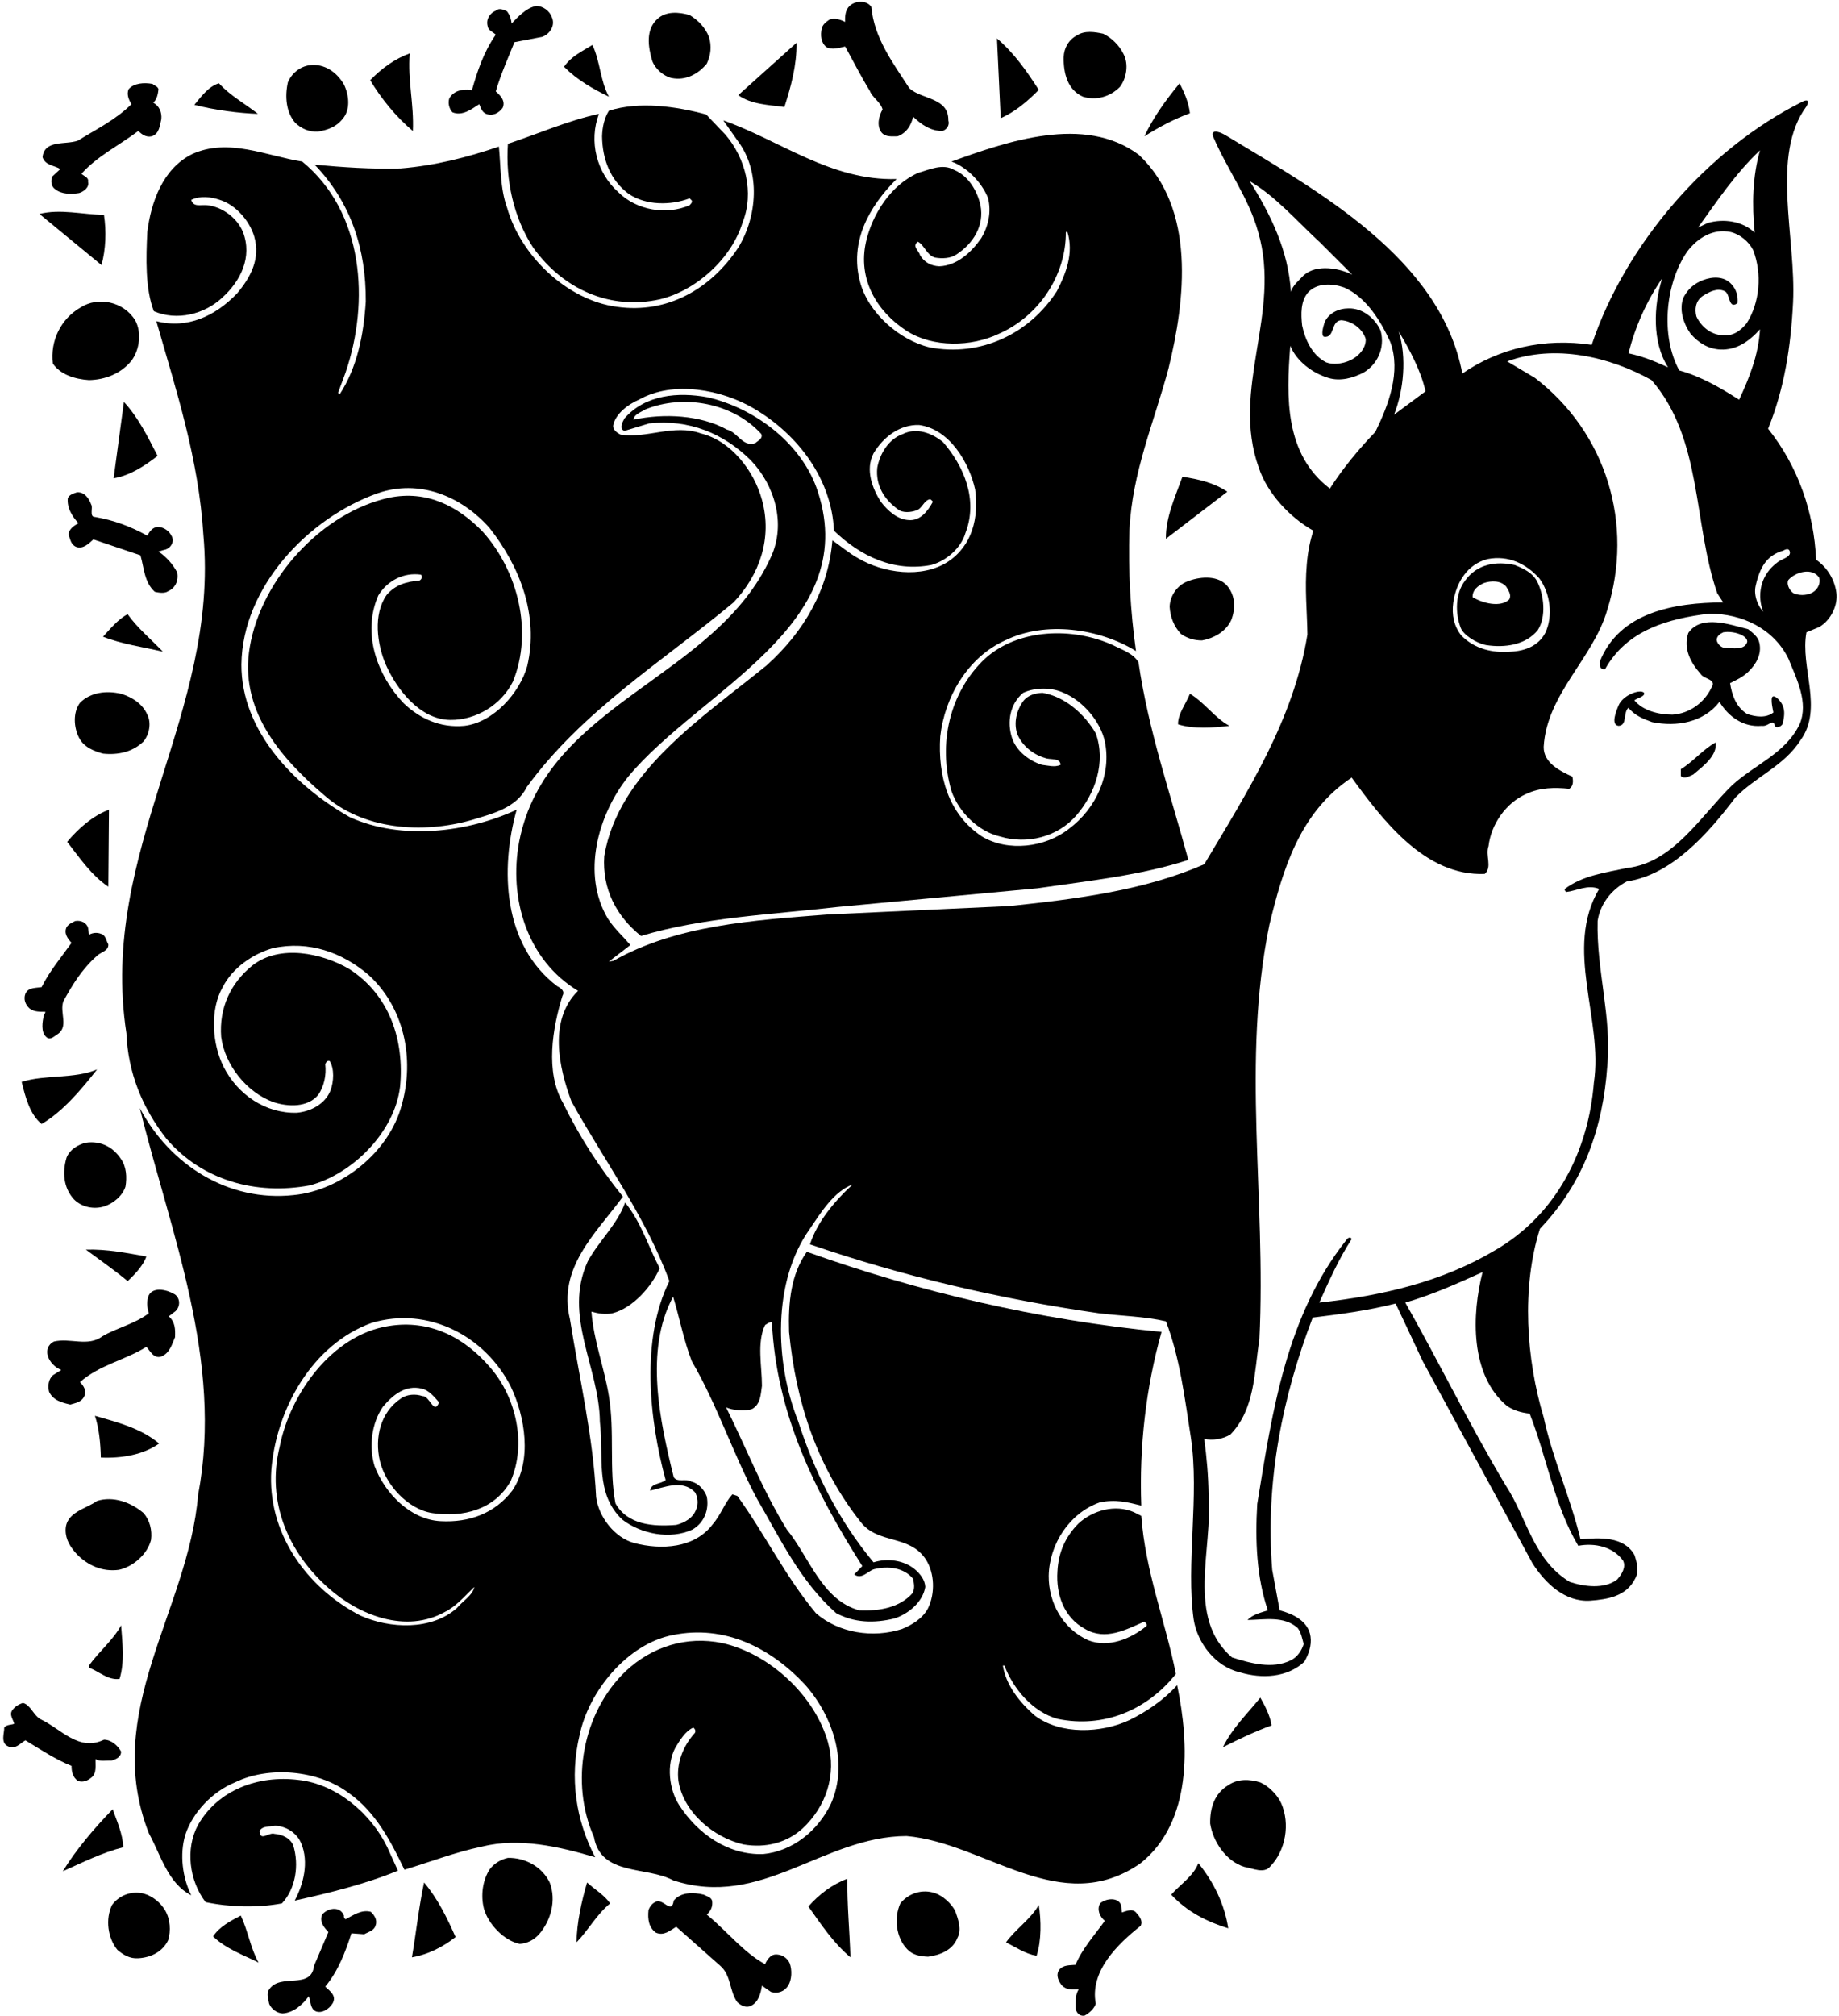 <?xml version="1.0" encoding="UTF-8"?>
<svg xmlns="http://www.w3.org/2000/svg" xmlns:xlink="http://www.w3.org/1999/xlink" width="531pt" height="582pt" viewBox="0 0 531 582" version="1.1">
<g id="surface1">
<path style=" stroke:none;fill-rule:nonzero;fill:rgb(0%,0%,0%);fill-opacity:1;" d="M 24.801 360.738 C 28.668 363.621 33.078 366.68 36.859 369.828 C 39.109 367.762 41.449 365.148 42.262 362.719 C 36.59 361.73 31.008 360.559 24.801 360.738 "/>
<path style=" stroke:none;fill-rule:nonzero;fill:rgb(0%,0%,0%);fill-opacity:1;" d="M 24.801 329.871 C 22.551 330.41 20.121 331.852 19.219 334.191 C 17.961 338.422 18.32 342.922 21.379 346.25 C 23.629 348.5 27.141 349.219 30.199 348.23 C 32.809 347.328 35.328 345.262 36.23 342.559 C 36.68 339.859 36.5 336.801 34.969 334.641 C 32.719 331.129 29.031 329.238 24.801 329.871 "/>
<path style=" stroke:none;fill-rule:nonzero;fill:rgb(0%,0%,0%);fill-opacity:1;" d="M 19.398 243.02 C 22.91 247.52 26.328 252.648 31.281 255.98 L 31.461 233.75 C 26.871 235.461 22.73 239.059 19.398 243.02 "/>
<path style=" stroke:none;fill-rule:nonzero;fill:rgb(0%,0%,0%);fill-opacity:1;" d="M 42.531 206.301 C 41.09 203.059 38.121 201.262 34.969 200.27 C 30.738 199.281 26.148 199.82 23.09 202.879 C 21.02 205.672 21.289 209.988 22.82 212.961 C 24.258 215.75 27.141 216.828 29.75 217.551 C 34.07 218 38.301 217.102 41.449 214.039 C 43.07 212.059 43.789 208.73 42.531 206.301 "/>
<path style=" stroke:none;fill-rule:nonzero;fill:rgb(0%,0%,0%);fill-opacity:1;" d="M 27.41 408.711 C 28.578 412.219 29.031 416.539 29.121 420.77 C 35.148 421.039 41.359 419.961 45.949 416.719 C 40.551 412.219 33.891 410.602 27.41 408.711 "/>
<path style=" stroke:none;fill-rule:nonzero;fill:rgb(0%,0%,0%);fill-opacity:1;" d="M 43.609 444.531 C 43.969 441.738 43.25 438.859 41.449 436.789 C 37.758 433.641 32.719 431.84 28.039 433.281 C 24.801 435.621 18.949 436.52 18.949 441.738 C 18.949 444.531 20.391 446.691 22.191 448.672 C 25.43 452 29.66 453.801 34.34 453.172 C 38.391 452.27 42.531 448.762 43.609 444.531 "/>
<path style=" stroke:none;fill-rule:nonzero;fill:rgb(0%,0%,0%);fill-opacity:1;" d="M 25.699 481.43 C 28.668 482.512 31.191 485.121 34.52 484.668 C 36.051 479.809 35.328 474.141 34.969 469.191 C 32.719 473.422 28.488 476.84 25.699 480.801 L 25.699 481.43 "/>
<path style=" stroke:none;fill-rule:nonzero;fill:rgb(0%,0%,0%);fill-opacity:1;" d="M 36.859 177.32 C 34.16 178.672 31.73 181.641 29.75 183.801 C 35.238 185.961 41.27 186.77 47.027 188.121 C 43.699 184.609 39.738 181.371 36.859 177.32 "/>
<path style=" stroke:none;fill-rule:nonzero;fill:rgb(0%,0%,0%);fill-opacity:1;" d="M 15.531 387.289 C 13.91 388.102 13.281 389.809 13.82 391.43 C 14.27 393.141 15.98 394.852 17.691 395.48 L 15.258 397.012 C 14 398.18 13.73 400.16 14.18 401.781 C 15.348 404.301 17.961 404.93 20.301 405.469 C 21.738 405.02 23.539 404.84 24.348 403.039 C 25.07 401.512 24.168 400.07 23.09 398.988 C 28.848 393.949 36.051 392.691 42.262 388.82 C 43.34 389.898 44.328 392.328 46.578 391.609 C 49.008 390.621 49.641 388.102 50.539 386.031 C 50.629 383.781 50.629 381.711 48.738 380 L 50.719 378.469 C 52.07 377.121 52.07 374.871 50.539 373.699 C 48.559 372.441 44.418 371.27 42.98 373.879 C 42.262 375.41 42.441 377.57 42.98 379.102 C 38.84 382.25 33.891 383.238 29.57 385.762 C 25.43 388.91 20.211 386.121 15.531 387.289 "/>
<path style=" stroke:none;fill-rule:nonzero;fill:rgb(0%,0%,0%);fill-opacity:1;" d="M 22.461 514.098 C 23.809 514.641 25.25 514.098 26.328 513.199 C 28.039 511.941 27.5 509.512 27.59 507.801 C 28.848 508.609 30.648 508.16 32.18 508.25 C 33.441 507.891 34.969 507.262 34.969 505.641 C 33.98 503.84 32.09 502.219 30.02 502.219 C 22.73 505.73 17.598 499.07 11.84 496.371 C 9.59 495.199 8.961 492.23 6.621 491.598 C 5.539 491.961 4.461 492.5 3.648 493.582 C 2.48 494.93 3.918 496.551 4.102 497.629 C 3.109 497.988 1.938 497.809 1.219 498.711 C 1.309 500.148 0.051 503.121 2.301 504.109 C 4.371 505.191 5.719 503.301 7.34 502.398 C 11.66 505.012 15.98 507.891 20.66 509.781 C 20.66 511.488 21.02 513.02 22.461 514.098 "/>
<path style=" stroke:none;fill-rule:nonzero;fill:rgb(0%,0%,0%);fill-opacity:1;" d="M 12.02 324.469 C 18.23 320.871 23.809 314.121 28.039 308.719 C 21.469 311.512 13.098 310.16 6.258 312.32 C 7.34 316.73 8.602 321.68 12.02 324.469 "/>
<path style=" stroke:none;fill-rule:nonzero;fill:rgb(0%,0%,0%);fill-opacity:1;" d="M 32.539 522.289 C 27.051 527.961 22.008 533.898 18.141 540.199 C 23.809 537.68 29.48 534.801 35.598 533.27 C 35.418 529.309 33.801 525.891 32.539 522.289 "/>
<path style=" stroke:none;fill-rule:nonzero;fill:rgb(0%,0%,0%);fill-opacity:1;" d="M 23.27 88.762 C 17.598 92 14.449 98.391 15.258 104.961 C 17.508 108.199 21.648 109.461 25.699 109.73 C 30.289 109.641 34.879 107.93 37.941 104.148 C 40.281 101.09 41 95.961 39.02 92.449 C 35.691 87.051 28.309 85.52 23.27 88.762 "/>
<path style=" stroke:none;fill-rule:nonzero;fill:rgb(0%,0%,0%);fill-opacity:1;" d="M 8.602 291.172 C 9.859 292.16 11.75 292.07 13.098 292.07 C 13.008 292.34 13.008 292.699 12.738 292.879 C 12.199 294.859 11.75 298.012 13.371 299.359 C 14.359 300.352 15.441 299.359 16.34 298.73 C 20.121 296.57 17.059 292.25 18.32 289.012 C 20.84 284.422 23.539 279.922 27.859 276.051 C 28.941 274.879 31.371 274.609 31.281 272.629 C 30.738 271.73 30.648 270.559 29.75 269.84 C 28.398 269.121 27.051 269.121 25.699 269.84 L 25.43 267.859 C 24.98 266.328 23.359 265.609 21.738 265.879 C 20.84 266.328 19.848 266.691 19.219 267.68 C 18.41 269.391 19.488 270.922 20.66 272.18 C 17.781 276.23 14.27 280.371 12.02 284.961 C 10.578 285.23 8.148 284.961 7.34 286.852 C 6.711 288.469 7.34 290.09 8.602 291.172 "/>
<path style=" stroke:none;fill-rule:nonzero;fill:rgb(0%,0%,0%);fill-opacity:1;" d="M 32.809 138.078 C 37.578 137.27 41.809 134.48 45.5 131.602 C 42.711 126.199 40.008 120.621 35.781 116.031 L 32.809 138.078 "/>
<path style=" stroke:none;fill-rule:nonzero;fill:rgb(0%,0%,0%);fill-opacity:1;" d="M 30.02 62.031 C 23.809 61.941 17.418 60.23 11.391 61.762 L 29.301 76.52 C 30.559 72.02 30.738 66.711 30.02 62.031 "/>
<path style=" stroke:none;fill-rule:nonzero;fill:rgb(0%,0%,0%);fill-opacity:1;" d="M 353.93 168.68 C 351.051 165.98 346.098 166.52 342.77 167.871 C 339.801 169.039 337.816 172.102 337.73 175.16 C 337.906 178.219 338.988 180.828 340.969 182.988 C 342.77 184.25 344.746 184.879 347.09 184.879 C 350.418 184.25 353.84 182.449 355.461 179.121 C 356.898 175.609 356.719 171.469 353.93 168.68 "/>
<path style=" stroke:none;fill-rule:nonzero;fill:rgb(0%,0%,0%);fill-opacity:1;" d="M 312.711 27.922 C 316.578 29.09 320.539 27.922 323.328 25.129 C 325.309 22.609 325.938 18.469 324.406 15.59 C 323.238 13.16 320.988 10.91 318.559 9.738 C 316.039 9.199 313.246 8.75 310.996 10.191 C 308.566 11.449 307.219 13.879 307.129 16.488 C 307.039 21.078 308.211 25.941 312.711 27.922 "/>
<path style=" stroke:none;fill-rule:nonzero;fill:rgb(0%,0%,0%);fill-opacity:1;" d="M 336.648 155.539 L 354.379 141.949 C 350.508 139.34 346.098 138.352 341.418 137.629 C 339.348 143.391 336.559 149.328 336.648 155.539 "/>
<path style=" stroke:none;fill-rule:nonzero;fill:rgb(0%,0%,0%);fill-opacity:1;" d="M 49.641 154.91 C 48.918 153.289 47.297 152.121 45.5 152.121 C 44.059 152.211 43.16 153.469 42.531 154.641 C 37.848 152.031 32.809 150.141 27.41 149.238 C 25.699 149.238 26.961 146.449 26.328 145.641 C 25.699 143.84 24.348 141.949 22.191 142.129 C 21.199 142.488 20.031 142.762 19.578 143.84 C 19.309 146.539 20.75 148.969 22.641 151.039 C 21.379 151.762 19.758 152.75 19.848 154.461 C 20.301 155.719 20.48 157.25 22.008 157.879 C 23.988 158.602 25.699 156.891 26.961 155.719 L 40.551 160.309 C 41.629 164 41.629 168.051 44.688 170.84 C 45.859 171.109 47.57 171.379 48.559 170.66 C 50.629 169.762 51.617 167.602 51.168 165.262 C 49.906 162.828 47.93 160.672 45.77 159.23 C 46.488 158.961 47.207 158.781 47.93 158.602 C 49.367 158.059 50.359 156.441 49.641 154.91 "/>
<path style=" stroke:none;fill-rule:nonzero;fill:rgb(0%,0%,0%);fill-opacity:1;" d="M 238.641 13.609 C 240.258 14.512 242.328 13.789 244.039 13.43 C 246.379 17.66 248.539 21.98 251.148 26.211 C 251.867 28.191 254.301 29.449 254.84 31.609 C 253.758 33.41 253.039 36.379 254.566 38.27 C 255.738 39.621 257.539 39.352 259.156 39.352 C 261.68 38.449 263.117 36.199 263.656 33.68 C 266.09 36.02 268.699 37.82 272.117 37.82 C 273.289 37.461 274.277 36.199 273.828 34.762 C 273.918 28.102 266.27 28.82 262.578 25.488 C 257.809 18.109 252.406 11 251.598 2 C 250.246 -0.07 246.828 0.199 245.301 1.73 C 244.039 2.898 243.949 4.879 244.039 6.32 C 242.688 5.691 241.066 5.059 239.449 5.691 C 238.641 6.23 237.469 7.129 237.289 8.211 C 236.84 10.102 237.02 12.352 238.641 13.609 "/>
<path style=" stroke:none;fill-rule:nonzero;fill:rgb(0%,0%,0%);fill-opacity:1;" d="M 340.609 24.051 C 336.559 28.91 332.867 34.129 330.438 39.352 C 334.668 36.648 339.168 34.309 343.578 32.691 C 343.219 29.449 341.867 26.57 340.609 24.051 "/>
<path style=" stroke:none;fill-rule:nonzero;fill:rgb(0%,0%,0%);fill-opacity:1;" d="M 229.996 12.352 L 213.168 27.469 C 216.949 30.172 221.898 30.262 226.488 30.891 C 228.379 25.039 230.09 18.828 229.996 12.352 "/>
<path style=" stroke:none;fill-rule:nonzero;fill:rgb(0%,0%,0%);fill-opacity:1;" d="M 340.156 209.09 C 344.566 210.531 350.508 210.078 355.008 209.539 C 350.867 207.379 347.719 202.699 343.578 200.27 C 342.406 203.238 340.066 206.121 340.156 209.09 "/>
<path style=" stroke:none;fill-rule:nonzero;fill:rgb(0%,0%,0%);fill-opacity:1;" d="M 41.629 546.68 C 37.941 545.691 34.34 547.219 32.359 549.918 C 30.379 553.969 31.098 559.461 33.891 562.879 C 35.598 564.32 37.488 565.488 39.918 565.309 C 43.43 565.129 46.938 563.512 48.559 560.09 C 49.367 557.391 49.188 554.059 47.66 551.449 C 46.309 549.199 44.059 547.398 41.629 546.68 "/>
<path style=" stroke:none;fill-rule:nonzero;fill:rgb(0%,0%,0%);fill-opacity:1;" d="M 299.93 25.941 C 296.598 20.719 292.906 15.41 287.867 11.09 L 288.949 34.129 C 292.996 32.328 296.598 29.359 299.93 25.941 "/>
<path style=" stroke:none;fill-rule:nonzero;fill:rgb(0%,0%,0%);fill-opacity:1;" d="M 63.227 24.051 C 60.168 24.859 57.738 28.371 56.117 30.262 C 61.969 31.789 69.078 32.691 74.477 32.871 C 70.699 29.898 66.379 27.559 63.227 24.051 "/>
<path style=" stroke:none;fill-rule:nonzero;fill:rgb(0%,0%,0%);fill-opacity:1;" d="M 119.211 37.82 C 119.566 30.078 117.68 23.238 118.309 15.41 C 114.078 16.941 110.301 19.641 106.879 23.148 C 110.027 28.371 114.258 33.68 119.211 37.82 "/>
<path style=" stroke:none;fill-rule:nonzero;fill:rgb(0%,0%,0%);fill-opacity:1;" d="M 91.758 38 C 94.457 37.551 96.977 36.738 98.867 34.398 C 101.301 31.699 100.758 27.379 99.32 24.41 C 97.25 20.809 93.648 18.289 89.418 18.828 C 86.629 19.191 84.199 21.172 83.117 23.781 C 82.219 27.828 82.578 32.422 85.277 35.48 C 87.078 37.191 89.238 38.09 91.758 38 "/>
<path style=" stroke:none;fill-rule:nonzero;fill:rgb(0%,0%,0%);fill-opacity:1;" d="M 17.418 48.801 L 15.078 50.961 C 14.629 52.219 14.719 53.84 15.98 54.648 C 17.781 56.09 20.48 56.09 22.82 55.73 C 24.078 55.371 25.879 54.109 25.43 52.488 C 25.699 51.141 24.168 50.871 23.539 50.148 C 28.129 45.02 34.43 41.961 39.918 37.82 C 41 38.809 42.168 39.711 43.789 39.352 C 46.039 38.629 46.129 36.199 46.578 34.398 C 46.758 32.422 46.039 30.621 44.238 29.629 C 45.32 28.73 45.59 27.199 45.77 25.762 C 45.5 24.859 44.598 24.77 44.059 24.23 C 41.629 23.781 38.66 23.961 37.129 25.762 C 36.5 27.289 37.219 28.82 37.941 30.078 C 33.441 34.578 27.68 37.371 22.461 40.609 C 18.949 41.871 12.828 40.25 12.289 45.379 C 13.098 47.809 15.711 47.719 17.418 48.801 "/>
<path style=" stroke:none;fill-rule:nonzero;fill:rgb(0%,0%,0%);fill-opacity:1;" d="M 171.051 12.98 C 168.168 14.781 164.93 16.219 162.859 19.281 C 166.73 23.148 171.23 25.672 175.816 27.922 C 173.301 23.328 173.301 17.66 171.051 12.98 "/>
<path style=" stroke:none;fill-rule:nonzero;fill:rgb(0%,0%,0%);fill-opacity:1;" d="M 173.84 39.352 C 173.93 45.922 176.18 52.039 181.578 56 C 186.527 59.328 193.641 59.328 199.129 57.262 L 199.758 57.891 C 199.938 58.52 199.488 58.789 199.129 59.238 C 192.379 62.211 183.828 60.68 178.609 55.551 C 172.219 49.879 169.969 40.789 172.938 32.871 C 163.848 34.852 155.391 38.629 146.656 41.512 C 145.938 51.949 148.277 62.84 153.949 71.48 C 162.68 83.629 176.27 89.57 190.488 86.422 C 201.02 83.898 211.188 74.719 214.43 64.191 C 217.848 55.551 215.238 45.648 209.48 38.898 L 203.898 33.051 C 195.348 30.711 184.551 29.18 175.816 31.969 C 174.469 34.129 173.93 36.648 173.84 39.352 "/>
<path style=" stroke:none;fill-rule:nonzero;fill:rgb(0%,0%,0%);fill-opacity:1;" d="M 193.906 22.52 C 197.961 23.328 201.559 21.441 204.078 18.379 C 205.246 15.949 205.52 13.34 204.711 10.641 C 203.539 7.852 201.738 5.961 199.129 4.34 C 195.98 3.441 192.379 3.172 189.859 5.422 C 186.348 8.57 187.156 13.609 188.328 17.57 C 189.141 19.82 191.566 21.98 193.906 22.52 "/>
<path style=" stroke:none;fill-rule:nonzero;fill:rgb(0%,0%,0%);fill-opacity:1;" d="M 138.379 30.078 C 138.828 31.07 139.098 32.328 140.359 32.871 C 142.246 33.59 143.961 32.691 145.129 31.16 C 146.027 29.18 144.59 27.648 143.148 26.391 C 144.59 21.441 146.656 16.852 148.551 12.172 L 156.559 10.641 C 158.719 9.828 160.43 7.398 159.348 4.969 C 158.719 3.172 156.828 1.73 154.848 1.73 C 151.969 2.18 149.359 5.059 147.738 6.77 C 147.559 5.422 147.199 4.34 146.391 3.262 C 145.398 2.809 144.141 2.18 143.148 3.078 C 141.438 3.801 140.27 5.512 140.809 7.578 C 140.988 8.84 142.34 9.199 143.148 10.012 C 139.73 14.871 137.84 20.449 136.219 26.211 L 136.039 25.941 C 133.52 25.672 131.09 26.121 129.738 28.371 C 129.289 29.719 129.648 31.34 130.641 32.422 C 133.52 33.59 136.129 31.52 138.379 30.078 "/>
<path style=" stroke:none;fill-rule:nonzero;fill:rgb(0%,0%,0%);fill-opacity:1;" d="M 118.938 565.039 C 123.617 564.23 127.848 562.07 131.539 559.191 C 129.109 553.699 126.406 548.121 122.449 543.441 C 120.918 550.551 120.109 558.289 118.938 565.039 "/>
<path style=" stroke:none;fill-rule:nonzero;fill:rgb(0%,0%,0%);fill-opacity:1;" d="M 429.168 186.23 C 434.48 187.039 440.508 186.23 444.02 181.91 C 446.539 178.039 445.816 171.738 443.84 167.871 C 442.488 165.262 439.789 164.09 437.359 163.102 C 432.051 161.93 426.559 162.738 423.051 167.602 C 420.168 171.289 420.141 177.035 421.789 181.281 C 422.59 183.344 426.289 185.691 429.168 186.23 Z M 428.449 168.32 C 430.52 167.602 433.398 167.512 434.93 169.398 C 435.559 170.48 436.461 171.648 435.828 173 C 433.363 175.484 428.09 174.172 425.211 172.371 C 425.117 170.301 426.828 169.039 428.449 168.32 "/>
<path style=" stroke:none;fill-rule:nonzero;fill:rgb(0%,0%,0%);fill-opacity:1;" d="M 511.879 201.078 C 511.047 201.449 512.059 205.672 512.059 205.672 C 509.898 207.379 506.93 206.93 504.496 206.121 C 501.258 204.141 500.09 200.629 499.547 197.211 C 501.348 196.309 503.148 195.5 504.77 193.969 C 507.109 191.719 508.73 188.84 508.008 185.602 C 507.648 183.801 506.117 182.719 504.77 181.641 C 499.641 180.379 491.27 177.23 487.488 182.719 C 485.961 187.309 488.211 191.359 491.09 194.602 C 492.078 196.129 495.859 196.039 494.148 198.559 C 492.078 202.879 487.758 206.031 482.898 206.301 C 478.668 206.301 474.258 205.039 471.918 202.16 C 472.816 201.441 475.066 201.09 474.711 200 C 473.672 198.809 468.602 200.582 467.328 203.691 C 466.625 205.406 465.055 209.203 467.328 209.539 C 469.938 209.449 468.59 205.672 470.211 204.32 C 472.098 206.66 474.617 207.559 477.051 208.461 C 484.16 209.898 491.898 208.551 496.488 202.609 C 499.098 206.93 503.418 209.988 508.641 209.539 C 510.812 209.836 511.824 207.176 512.508 209.539 C 512.715 210.344 514.742 209.836 514.848 208.461 C 515.117 206.93 515.5 205.398 514.668 203.512 C 514.23 202.516 512.715 200.711 511.879 201.078 Z M 498.02 187.039 C 496.938 186.949 495.77 185.781 495.68 184.699 C 495.77 183.531 496.668 182.988 497.566 182.539 C 500.539 182 504.727 183.473 504.496 185.328 C 503.688 187.852 500.289 187.02 498.02 187.039 "/>
<path style=" stroke:none;fill-rule:nonzero;fill:rgb(0%,0%,0%);fill-opacity:1;" d="M 530.238 171.109 C 529.723 167.312 527.629 163.82 524.391 161.57 C 523.758 147.891 519.258 134.75 510.527 123.77 C 515.211 112.25 517.094 100.086 517.73 87.32 C 518.664 68.5 511.164 44.832 521.598 30.711 C 522.664 28.832 521.664 28.664 520.246 29.449 C 492.996 43.066 469.309 70.488 459.59 99.559 C 445.906 97.488 432.77 100.551 422.238 107.84 C 415.938 74.449 380.207 54.984 353.93 39.078 C 351.43 37.566 349.531 37.566 350.328 39.531 C 354.289 48.801 360.59 57.172 363.289 66.98 C 370.129 90.379 355.277 112.25 363.469 135.02 C 365.898 142.398 372.469 149.422 379.219 153.199 C 378.23 156.262 377.598 159.5 377.328 162.922 C 376.699 169.941 377.418 176.422 377.508 183.172 C 373.551 207.738 360.23 228.531 347.719 249.5 C 330.438 257.059 311.09 259.488 291.559 261.559 L 239.09 263.988 C 217.219 265.699 195.348 267.051 177.078 277.398 L 175.816 277.578 L 182.027 272.809 C 179.867 270.289 177.438 268.129 175.551 265.25 C 167.809 252.379 172.668 235.102 181.398 224.211 C 202.008 199.371 248.629 180.648 236.211 142.129 C 231.801 128.18 218.027 117.828 204.258 114.68 C 195.891 113.148 186.348 113.871 180.316 120.801 C 179.777 121.789 178.609 123.77 180.316 124.398 L 187.43 122.238 C 198.949 120.98 208.938 125.121 216.77 132.859 C 223.699 140.059 227.027 151.219 222.617 160.762 C 206.598 196.129 157.641 202.879 149.898 243.02 C 146.84 259.309 152.148 277.129 166.906 286.039 C 158.359 294.41 161.328 308.18 165.02 317.988 C 174.559 335.18 186.527 351.379 193.277 369.828 C 184.996 386.48 187.43 409.789 192.199 427.25 C 190.758 428.512 188.059 428.059 187.699 430.309 C 191.84 429.41 196.969 426.98 200.656 430.762 C 201.469 432.109 201.738 434.09 201.02 435.711 C 200.117 438.23 197.688 439.578 195.258 440.211 C 188.598 440.75 181.219 440.211 177.711 434 C 175.816 424.191 177.527 413.301 175.816 403.039 C 174.469 394.762 171.406 387.02 170.777 378.648 C 172.668 379.191 174.828 379.551 176.898 379.102 C 182.746 377.57 188.059 371.539 190.488 366.141 C 187.156 359.75 185.09 352.73 180.496 347.148 C 178.34 353.359 172.848 358.309 169.699 364.16 C 162.496 379.91 173.027 394.578 173.211 410.422 C 174.379 420.5 171.68 431.121 179.688 438.68 C 185.09 442.82 193.461 444.531 199.938 441.559 C 203.359 439.578 204.801 435.801 204.078 432.02 C 203.359 430.039 201.648 428.148 199.578 427.699 C 198.141 426.711 195.527 428.059 194.539 426.441 C 190.578 410.422 185.988 389.809 194.359 374.328 C 196.246 380.539 197.418 386.93 199.758 392.961 C 207.141 405.648 211.641 419.691 218.566 432.648 C 225.23 444.078 230.988 456.41 241.43 465.68 C 246.648 468.469 252.406 468.648 258.258 467.211 C 262.219 465.949 266.449 462.531 267.168 458.121 C 267.078 456.051 265.641 454.25 264.109 452.988 C 260.961 450.379 256.188 449.75 252.23 451.012 C 241.969 438.68 235.129 424.82 230.449 410.238 C 223.699 393.23 222.98 369.922 233.867 354.711 C 237.02 350.031 240.801 343.91 246.199 341.93 C 240.617 347.059 235.938 352.91 233.867 359.211 C 260.598 368.391 288.406 374.961 317.211 379.102 C 323.688 379.91 330.438 380 336.648 381.441 C 340.699 391.969 342.051 403.488 343.848 414.922 C 346.367 431.75 342.406 451.551 344.656 467.48 C 345.738 474.32 350.961 481.16 358.066 482.781 C 364.367 484.668 371.656 484.309 376.609 479.719 C 377.867 477.559 378.77 475.039 378.406 472.43 C 377.777 467.93 373.277 465.859 369.496 464.871 L 367.34 453.172 C 365.27 427.25 370.488 402.68 379.039 380.359 C 387.141 379.371 395.238 378.289 402.98 376.309 C 405.59 381.801 408.199 387.379 410.809 392.961 L 442.488 451.281 C 446.18 457.039 451.848 462.531 459.141 462.078 C 464.18 461.719 469.578 460.82 472.098 455.781 C 473.359 453.711 472.641 450.922 471.918 448.852 C 468.859 443.449 461.84 443.898 456.348 444.352 C 453.469 432.289 448.34 421.309 445.73 409.16 C 440.688 392.422 439.246 371.719 444.648 354.711 C 457.246 341.57 462.828 325.641 464.09 307.82 C 465.438 293.691 460.938 280.102 461.301 265.879 C 462.02 261.02 465.258 256.789 469.758 254.449 C 482.719 252.559 493.246 240.59 501.078 230.238 C 507.02 224.121 515.117 221.148 519.891 213.68 C 526.547 204.5 519.711 192.621 521.598 182.539 L 525.289 181.012 C 528.797 178.941 530.711 174.598 530.238 171.109 Z M 218.117 127.91 C 214.52 129.262 212.898 124.672 209.93 124.039 C 202.277 119.809 191.746 119.27 182.93 121.16 C 183.02 119.629 185.09 119 186.348 118.191 C 197.418 113.691 211.641 116.301 219.828 125.301 C 220.367 126.648 218.746 127.281 218.117 127.91 Z M 248.988 452.09 L 246.648 454.52 C 248.898 456.051 250.52 453.531 252.406 452.988 C 256.461 452 261.051 452.539 263.656 455.781 C 263.93 457.309 264.199 458.48 263.48 459.922 C 259.789 464.059 254.027 465.141 248.09 464.871 C 237.289 461.898 233.688 449.48 227.211 441.559 C 220.188 430.219 215.508 418.07 209.656 406.281 C 211.461 407.09 214.879 407.539 217.219 406.73 C 219.648 405.289 219.648 402.5 220.008 400.07 C 220.008 394.309 218.48 387.648 220.906 382.52 C 221.539 382.16 222.078 381.621 222.891 381.711 C 224.148 408.262 235.398 430.672 248.988 452.09 Z M 514.848 158.961 C 515.664 158.5 516.664 158.164 516.828 159.41 C 517 160.836 514.547 161.371 513.41 162.199 C 505.926 167.645 508.617 175.848 509.215 176.633 C 507.875 175.422 506.246 172.137 506.93 169.129 C 508.164 163.664 510.164 160.336 514.848 158.961 Z M 508.188 43.398 C 506.027 50.961 505.848 59.059 506.66 67.16 C 503.148 63.828 497.746 63.02 493.066 64.371 L 490.277 65.719 C 495.77 58.07 501.258 49.879 508.188 43.398 Z M 487.219 72.559 C 490.188 68.691 494.598 65.898 499.73 66.98 C 502.34 67.609 504.949 69.68 506.211 72.199 C 508.816 78.949 508.188 87.32 504.316 93.352 C 502.664 95.336 500.629 96.949 498.02 96.77 C 494.328 96.949 491.27 94.43 489.828 91.371 C 489.289 89.301 489.559 86.961 491.539 85.52 C 493.52 84.262 495.836 83 498.02 84.078 C 499.641 84.801 499.008 89.48 501.711 87.5 C 501.891 85.34 501.316 83.578 499.996 82.102 C 497.836 79.664 494.473 79.84 491.809 80.84 C 489.164 81.836 487.398 83.449 486.141 85.789 C 484.699 89.211 486.047 93.352 488.117 96.32 C 490.461 99.02 493.246 100.73 496.758 100.91 C 501.438 101.09 505.039 98.57 508.188 95.059 C 507.738 102.531 505.129 109.012 502.16 115.398 C 496.668 111.891 491.09 108.648 484.879 106.941 C 479.391 96.949 480.828 81.738 487.219 72.559 Z M 479.93 80.391 C 477.496 88.219 476.961 98.75 481.641 106.039 C 476.84 103.867 474.055 102.855 470.211 101.988 C 472.098 94.52 475.34 87.051 479.93 80.391 Z M 419.629 173.898 C 420.438 168.133 423.77 162.828 429.527 161.391 C 435.559 160.219 440.688 162.738 444.469 166.969 C 447.617 171.199 448.52 177.859 446.18 182.719 C 444.199 186.5 440.238 187.941 436.277 188.121 C 430.699 188.57 425.734 187.25 421.957 183.473 C 419.887 180.859 419.109 177.594 419.629 173.898 Z M 411.617 112.969 L 402.527 119.719 C 405.316 112.609 406.219 103.25 403.879 95.691 C 407.117 101.18 410.18 106.762 411.617 112.969 Z M 360.859 52.309 C 368.418 56.719 374.629 64.012 381.199 70.039 L 390.469 79.309 C 386.777 77.422 380.117 76.16 376.43 79.488 C 374.988 81.02 373.277 82.371 372.738 84.262 C 372.02 72.469 366.98 62.031 360.859 52.309 Z M 372.559 99.828 C 374.359 104.238 378.836 107.664 383.539 109.102 C 387.051 110.172 390.738 109.102 393.711 107.57 C 397.5 105.336 400.016 100.719 398.664 95.5 C 397.047 91.898 393.527 88.941 389.391 89.031 C 386.508 89.031 383.629 90.379 382.461 93.078 C 382.098 94.34 381.336 96.664 382.277 97.219 C 385.52 97.672 384.168 92.719 387.23 92.449 C 390.289 92.629 393.438 94.879 394.34 97.852 C 394.52 100.641 391.996 103.16 389.566 104.148 C 387.68 104.961 384.98 105.41 382.906 104.602 C 378.859 102.531 376.879 98.121 375.98 93.98 C 375.617 90.648 375.527 86.961 377.688 84.441 C 380.301 81.559 384.801 81.828 388.129 83 C 394.609 85.879 398.746 92.809 401.449 98.75 C 404.598 107.391 400.906 116.93 397.129 124.672 C 392.27 129.711 387.68 135.289 383.988 141.051 C 370.938 131.059 371.391 114.859 372.559 99.828 Z M 441.68 408.078 C 446.629 420.68 448.789 434.629 455.719 446.238 C 460.488 445.34 465.801 446.512 468.68 450.559 C 469.578 452.449 468.23 454.52 466.969 455.961 C 463.188 458.84 457.43 458.031 453.289 456.68 C 442.668 450.289 440.867 438.051 434.746 428.781 C 424.398 411.5 415.668 393.5 405.77 376.039 C 413.508 373.789 420.801 370.551 428.09 367.219 C 424.938 379.461 424.398 397.012 435.199 405.922 C 437.09 407.18 439.246 407.809 441.68 408.078 Z M 519.617 209.09 C 515.566 217.461 506.84 220.609 500.18 226.641 C 490.91 235.73 483.168 249.051 469.758 250.578 C 463.461 251.93 456.98 252.738 451.848 256.609 C 451.668 257.059 452.027 257.238 452.211 257.512 C 455.359 257.148 458.418 255.262 461.746 256.609 C 451.488 273.891 463.008 294.32 460.219 312.59 C 458.688 331.941 449.598 350.57 431.688 360.922 C 416.48 370.012 399.109 374.059 380.93 376.039 C 383.719 369.828 386.508 363.531 390.289 357.68 C 389.93 356.871 389.027 357.41 388.758 357.949 C 371.48 379.73 367.43 407 363.02 434.18 C 362.391 444.801 362.84 455.328 366.078 464.871 C 364.188 465.5 361.668 466.039 360.23 467.66 C 365.18 467.57 370.758 466.398 374.719 470 C 375.711 471.352 375.98 472.969 376.43 474.59 C 375.891 476.391 374.629 478.371 372.738 479.27 C 367.43 481.969 360.859 480.078 355.73 478.461 C 342.406 467.031 350.238 447.051 348.98 431.57 C 348.891 425.809 348.438 420.949 347.719 415.371 C 350.059 415.91 353.117 415.461 355.277 414.109 C 362.391 406.73 362.117 396.289 363.648 386.66 C 365.629 345.262 358.43 306.559 366.527 266.961 C 370.398 251.121 375.168 234.559 390.289 224.48 C 399.289 236.809 411.527 253.012 428.719 252.289 C 430.969 250.219 428.809 246.98 429.801 244.281 C 430.52 238.07 434.746 231.77 440.777 229.16 C 444.648 227.359 448.879 227.27 453.109 227.719 C 454.367 226.91 454.277 225.379 454.008 224.211 C 450.496 222.59 445.641 220.25 445.73 215.57 C 446.629 200.27 460.039 190.102 464.09 176.059 C 471.828 151.398 463.906 124.941 443.211 109.102 L 435.199 104.328 C 448.969 99.289 464.809 102.98 476.867 109.73 C 491.629 126.738 488.84 151.039 495.859 171.289 L 497.566 173.898 C 483.438 173.988 467.598 176.691 461.93 191 C 462.02 191.809 461.746 192.891 462.828 193.16 L 463.461 193.16 C 469.848 181.73 481.91 178.578 493.52 177.141 C 502.879 177.141 512.059 181.371 516.379 190.102 C 518.719 195.949 522.316 202.789 519.617 209.09 Z M 522.859 171.289 C 521.238 171.922 519.527 171.922 517.91 171.289 C 516.648 170.48 515.754 168.516 516.379 167.422 C 518.449 165.078 523.309 163.73 525.289 166.789 C 525.828 168.859 524.391 170.66 522.859 171.289 "/>
<path style=" stroke:none;fill-rule:nonzero;fill:rgb(0%,0%,0%);fill-opacity:1;" d="M 485.328 222.051 L 485.328 224.031 C 486.41 225.02 487.848 224.031 488.93 223.578 C 491.809 221.148 495.859 218.18 495.41 214.309 C 491.629 216.379 489.02 219.801 485.328 222.051 "/>
<path style=" stroke:none;fill-rule:nonzero;fill:rgb(0%,0%,0%);fill-opacity:1;" d="M 269.961 546.5 C 266.18 545.238 262.309 546.59 259.969 549.469 C 258.078 553.609 258.711 559.367 261.949 562.699 C 263.566 564.41 265.73 564.77 267.98 564.859 C 271.398 564.41 275.09 562.969 276.438 559.461 C 277.789 557.031 276.617 553.969 275.809 551.629 C 274.641 549.469 272.301 547.309 269.961 546.5 "/>
<path style=" stroke:none;fill-rule:nonzero;fill:rgb(0%,0%,0%);fill-opacity:1;" d="M 233.418 550.367 C 237.02 555.41 240.527 560.809 245.566 565.039 C 245.301 557.211 244.578 549.832 244.668 542.359 C 240.438 543.891 236.48 546.859 233.418 550.367 "/>
<path style=" stroke:none;fill-rule:nonzero;fill:rgb(0%,0%,0%);fill-opacity:1;" d="M 223.699 564.23 C 222.348 564.41 221.359 565.941 220.906 567.02 C 214.609 563.598 209.746 557.301 204.078 552.711 C 205.246 551.629 205.879 550.367 205.609 548.66 C 205.246 547.582 203.988 547.398 203.18 546.949 C 200.301 546.23 196.609 546.141 194.539 548.66 C 193.906 552.98 191.48 547.668 189.141 549.109 C 188.238 549.559 187.52 550.551 187.246 551.449 C 186.98 554.059 187.34 556.488 189.406 557.93 C 191.746 558.918 193.461 557.301 195.258 556.219 L 207.949 567.469 C 211.188 570.262 210.559 574.762 212.898 578 C 213.98 578.988 215.418 579.711 216.77 579.082 C 219.02 578 219.648 575.48 220.008 573.23 L 222.617 575.031 C 224.598 575.66 226.578 574.852 227.566 573.23 C 228.648 571.52 228.738 568.73 228.02 566.75 C 227.301 565.129 225.59 564.051 223.699 564.23 "/>
<path style=" stroke:none;fill-rule:nonzero;fill:rgb(0%,0%,0%);fill-opacity:1;" d="M 61.52 559.012 C 65.391 562.699 70.25 564.32 74.656 566.57 C 72.32 562.34 71.598 557.391 69.527 552.98 C 66.648 554.512 63.406 556.129 61.52 559.012 "/>
<path style=" stroke:none;fill-rule:nonzero;fill:rgb(0%,0%,0%);fill-opacity:1;" d="M 290.48 560.719 C 293.359 562.16 296.059 564.051 299.301 564.59 C 300.738 560.27 300.648 554.238 299.93 549.918 C 297.77 553.879 293.18 556.941 290.48 560.719 "/>
<path style=" stroke:none;fill-rule:nonzero;fill:rgb(0%,0%,0%);fill-opacity:1;" d="M 169.52 543.441 C 167.898 548.93 166.551 555.051 166.461 560.719 C 169.969 557.117 172.219 552.711 176.18 549.469 C 174.379 546.949 171.77 545.512 169.52 543.441 "/>
<path style=" stroke:none;fill-rule:nonzero;fill:rgb(0%,0%,0%);fill-opacity:1;" d="M 146.656 536.332 C 144.68 536.781 142.879 537.77 141.438 539.57 C 139.367 542.719 138.738 547.129 139.73 551 C 140.988 555.5 145.578 560.27 150.078 561.168 C 152.238 560.988 154.129 560.09 155.656 558.379 C 159.078 554.418 160.699 548.57 158.719 543.441 C 156.559 538.941 151.699 536.238 146.656 536.332 "/>
<path style=" stroke:none;fill-rule:nonzero;fill:rgb(0%,0%,0%);fill-opacity:1;" d="M 99.77 554.059 C 99.406 553.789 99.227 553.43 99.32 552.98 C 98.148 550.098 94.547 550.82 93.02 552.711 C 92.117 554.781 93.648 556.488 94.82 557.75 L 90.68 567.469 C 89.867 574.582 80.957 569.449 77.719 574.309 C 76.82 575.57 77.539 577.188 77.719 578.449 C 78.348 579.98 79.969 581.148 81.59 581.238 C 84.738 581.059 87.348 578.719 89.148 576.289 C 89.777 577.73 89.508 579.801 91.129 580.609 C 92.84 581.328 95 580.07 96.078 578.27 C 97.25 576.02 95.18 574.762 93.918 573.5 C 97.699 568.91 99.68 563.598 101.48 558.109 L 105.168 558.379 C 106.246 557.75 107.961 557.391 108.406 555.949 C 109.039 554.418 108.23 552.98 107.059 551.898 C 104.359 551.18 102.02 552.891 99.77 554.059 "/>
<path style=" stroke:none;fill-rule:nonzero;fill:rgb(0%,0%,0%);fill-opacity:1;" d="M 86.18 513.832 C 74.57 512.391 62.957 516.711 57.199 526.789 C 53.418 533.719 54.68 542.988 59.359 549.109 C 66.199 550.551 74.391 550.82 81.406 549.469 C 85.367 545.238 86.449 538.398 84.648 532.641 C 83.656 530.48 81.406 529.582 79.25 529.398 C 77.629 528.859 75.109 531.738 74.93 528.59 C 75.828 526.969 77.898 527.418 79.43 527.059 C 82.668 527.148 85.82 529.219 86.988 532.191 C 89.238 537.59 87.617 543.98 85.098 548.66 C 95.27 546.41 105.527 543.891 114.891 540.02 L 111.828 533.27 C 107.148 523.551 97.156 515 86.18 513.832 "/>
<path style=" stroke:none;fill-rule:nonzero;fill:rgb(0%,0%,0%);fill-opacity:1;" d="M 323.961 552.082 L 323.688 549.918 C 322.789 547.582 319.277 548.031 317.656 549.469 C 316.668 551.18 317.48 553.25 319.008 554.512 C 316.039 558.648 312.438 562.609 310.551 567.199 C 309.109 567.379 306.949 567.109 305.777 568.73 C 304.789 570.262 305.688 572.059 306.68 573.23 C 308.117 574.582 309.648 574.309 311.449 574.309 C 310.461 575.93 310.551 577.82 310.551 579.711 C 310.73 580.969 311.719 582.141 313.156 581.871 C 314.418 581.238 315.949 579.891 316.398 578.449 C 314.598 569 322.789 561.168 329.359 555.949 C 330.078 554.512 328.996 553.16 328.008 552.082 C 326.93 550.82 324.949 551.809 323.961 552.082 "/>
<path style=" stroke:none;fill-rule:nonzero;fill:rgb(0%,0%,0%);fill-opacity:1;" d="M 363.918 514.551 C 360.77 513.559 357.348 513.469 354.648 515.359 C 350.688 517.699 349.34 521.93 349.43 526.43 C 350.238 531.648 354.02 537.32 359.328 538.941 C 361.668 539.301 365.09 541.098 366.891 538.668 C 371.211 534.168 372.559 526.52 369.949 520.582 C 368.867 518.148 366.348 515.629 363.918 514.551 "/>
<path style=" stroke:none;fill-rule:nonzero;fill:rgb(0%,0%,0%);fill-opacity:1;" d="M 363.918 490.07 C 359.961 494.93 355.73 498.98 353.117 504.379 C 357.711 502.039 362.48 499.789 367.156 498.082 C 366.711 495.199 365.27 492.5 363.918 490.07 "/>
<path style=" stroke:none;fill-rule:nonzero;fill:rgb(0%,0%,0%);fill-opacity:1;" d="M 339.891 486.469 C 336.109 490.699 331.066 494.121 326.117 496.551 C 318.02 500.332 306.316 500.871 298.848 495.289 C 294.258 491.332 290.391 486.289 289.578 480.801 L 290.027 480.801 C 292.551 487.551 298.219 494.211 305.328 496.191 C 318.648 498.98 331.246 493.668 339.527 483.23 C 336.469 467.93 330.711 453.711 329.539 437.602 L 327.379 436.52 C 321.98 434.18 315.59 435.98 311.449 439.762 C 307.578 443.629 305.598 448.219 305.328 453.621 C 304.879 460.191 307.129 466.941 313.34 470.27 C 319.188 473.691 325.129 470.449 330.438 468.109 C 330.801 468.469 331.246 468.828 331.066 469.371 C 326.48 473.148 319.996 475.762 314.238 473.512 C 306.949 470.27 302.719 462.711 302.809 454.879 C 302.988 445.699 308.84 436.789 317.48 433.73 C 322.066 432.738 325.578 433.641 329.539 434.629 C 328.906 417.621 330.891 400.43 335.391 384.5 C 299.48 380.988 265.551 372.98 232.969 361.371 C 228.379 367.852 227.566 375.949 227.84 384.5 C 229.816 404.84 235.938 423.469 248.539 439.398 C 253.578 445.879 262.578 442.91 267.348 450.199 C 269.867 454.16 270.051 459.922 267.98 464.238 C 266.449 467.211 263.301 469.102 260.418 470.27 C 252.051 472.969 242.148 471.441 235.578 465.68 C 226.668 454.969 220.906 442.91 212.898 431.84 L 211.461 431.391 C 209.211 433.91 208.129 437.328 205.789 440.031 C 200.566 446.961 190.938 447.5 183.109 445.43 C 177.438 443.898 172.848 437.871 172.129 432.199 C 171.316 414.922 167.27 397.82 164.566 380.809 C 160.969 365.961 172.039 356.059 179.867 345.441 C 172.938 336.891 167.18 327.891 162.59 318.441 C 157.367 309.441 159.527 296.84 162.406 287.48 C 163.219 286.129 161.961 285.23 160.879 284.691 C 145.129 272.719 144.406 250.852 149.18 233.75 C 135.051 240.32 115.879 242.66 101.027 235.91 C 85.098 226.91 69.617 211.07 69.707 191.809 C 69.977 169.488 88.969 149.512 109.039 142.398 C 121.008 138.262 133.066 143.121 141.258 152.301 C 150.078 163.461 155.656 177.59 152.238 192.262 C 150.078 200 142.52 208.551 134.059 209.539 C 127.129 210.172 121.277 207.469 116.598 203.059 C 108.949 195.051 104.449 182.898 109.219 171.922 C 111.828 167.602 116.598 165.172 121.551 165.891 C 121.996 166.43 121.816 167.238 121.098 167.602 C 117.496 167.871 114.168 168.77 111.648 171.738 C 107.688 177.32 108.859 185.961 111.379 191.809 C 114.527 199.012 121.277 207.738 130.008 207.828 C 137.301 207.922 144.68 203.602 148.098 196.762 C 153.949 182.449 149.629 164.809 139.277 153.379 C 132.078 146 123.168 141.5 112.461 143.66 C 92.93 147.891 75.469 167.148 72.141 186.68 C 68.988 204.59 80.598 218.449 93.469 229.43 C 104.809 239.602 121.996 240.77 136.219 236.719 C 142.066 234.922 149.09 233.301 152.059 227.27 C 168.078 205.219 191.391 190.91 211.816 173.898 C 219.289 165.98 223.066 155.449 220.008 144.289 C 217.758 136.012 211.188 127.281 202.367 125.121 C 194.539 122.328 186.891 126.648 179.238 125.48 C 178.246 125.031 176.809 124.039 177.078 122.691 C 177.801 119.359 181.488 116.66 184.461 115.398 C 194.449 109.73 208.488 112.52 217.668 117.922 C 230.539 125.48 240.168 138.441 240.801 153.199 C 248.449 160.578 258.078 165.172 268.879 163.102 C 273.199 161.93 277.52 158.238 278.777 153.828 C 282.469 144.289 278.328 134.57 272.301 127.641 C 269.148 125.031 264.648 123.32 260.688 125.301 C 256.551 126.738 254.027 131.059 253.309 135.02 C 252.77 140.148 255.379 144.289 259.34 147.078 C 260.688 148.16 263.117 147.891 264.559 147.352 C 266.359 146.809 266.719 144.379 268.609 144.109 C 268.879 144.379 269.328 144.559 269.328 144.922 C 267.891 147.531 265.73 150.41 262.398 150.141 C 259.066 149.961 256.367 147.441 254.391 144.922 C 251.867 141.051 249.801 135.559 252.23 130.879 C 255.02 126.199 259.789 122.512 265.367 122.691 C 274.188 123.859 279.859 133.578 281.566 141.32 C 282.648 149.512 280.758 157.52 273.648 162.199 C 266.09 167.059 255.02 165.441 247.73 161.121 C 245.117 159.68 242.598 157.52 240.348 155.988 C 239.18 170.121 232.34 182.18 221.359 192.078 C 202.996 207.02 178.52 222.859 174.469 247.16 C 173.84 256.609 177.98 264.531 185.09 270.199 C 202.906 264.801 223.246 263.988 241.879 261.828 L 299.566 256.43 C 314.328 254.27 329.359 252.738 343.129 248.238 C 337.996 229.34 331.609 210.98 328.73 191.18 C 327.199 188.57 323.961 187.578 321.348 186.23 C 309.828 181.012 294.168 181.371 284.449 190.102 C 274.188 199.73 270.77 214.762 274.73 228.352 C 276.801 234.379 282.469 240.051 288.77 241.488 C 296.508 243.828 305.328 241.672 310.73 235.461 C 316.309 229.07 319.367 219.98 316.398 211.699 C 313.156 206.121 307.488 201.078 301.008 200 C 299.117 200.09 296.867 200.539 295.43 202.43 C 293.539 205.039 292.641 208.641 293.719 211.879 C 295.156 215.301 298.309 217.82 301.73 218.809 C 303.168 219.441 306.141 218.629 306.23 220.789 C 304.609 221.602 302.539 220.969 300.828 220.789 C 297.141 219.621 293.449 216.828 292.188 212.961 C 290.746 208.461 291.559 203.238 295.43 200 C 298.938 198.379 303.617 198.379 307.129 200 C 312.711 202.34 317.746 208.281 319.008 214.039 C 320.988 223.488 316.578 233.391 308.566 239.328 C 301.816 244.641 291.109 245.988 283.551 241.488 C 273.738 235.012 270.77 223.941 271.488 212.602 C 272.746 201.262 279.406 189.738 290.211 184.879 C 301.906 179.121 317.48 181.461 328.008 187.941 C 326.391 176.422 325.758 164.988 326.117 152.93 C 326.93 136.281 333.23 121.879 337.367 106.488 C 342.316 86.422 345.289 60.32 328.906 44.75 C 313.156 32.871 290.48 40.969 274.73 46.641 C 279.23 48.262 283.461 52.672 285.258 57.078 C 286.34 61.129 285.348 65.359 283.367 68.691 C 280.488 72.828 276.348 76.699 271.219 76.879 C 268.969 76.789 266.898 75.801 265.641 73.641 C 265.367 72.379 263.211 71.121 265.008 69.77 C 266.898 70.672 267.527 73.641 269.961 74.359 C 272.027 74.719 274.461 74.629 276.168 73.461 C 281.027 70.309 284.27 65.09 283.098 59.238 C 282.199 55.191 279.68 50.781 275.539 49.07 C 272.211 47.09 268.34 48.98 265.188 49.879 C 257.27 53.301 251.867 61.852 250.066 69.77 C 247.641 80.48 253.039 89.84 261.77 95.512 C 269.328 100.371 280.488 100.191 288.496 96.32 C 299.93 91.281 307.848 79.488 307.758 66.98 L 308.211 66.98 C 310.098 73.102 307.758 79.039 305.148 84.078 C 297.141 96.5 283.008 103.07 268.43 100.281 C 259.699 98.211 250.699 90.289 248.359 81.469 C 245.211 69.859 250.879 59.691 258.891 51.68 C 239.898 52.219 225.406 40.609 208.848 34.762 L 213.168 40.879 C 219.648 49.699 218.656 62.48 213.168 71.48 C 205.34 83.359 192.738 90.648 178.156 88.578 C 163.668 86.691 150.258 73.73 146.391 59.871 C 144.406 54.469 144.59 47.809 144.051 42.32 C 135.051 45.379 125.688 47.809 115.699 48.621 C 107.418 48.891 98.598 48.262 90.859 47.539 C 101.301 58.43 105.711 71.84 105.617 87.051 C 104.988 96.859 103.098 106.129 98.059 113.871 L 97.609 113.422 L 99.77 107.57 C 106.789 87.141 105.078 61.219 87.258 46.641 C 77 45.02 65.93 39.711 55.488 44.48 C 46.938 48.711 43.609 58.43 42.531 66.98 C 42.168 74.449 41.898 83.27 44.418 89.84 C 51.078 92.719 59 90.738 64.129 85.969 C 69.438 81.199 72.949 74.27 70.156 66.98 C 68.449 62.84 64.129 59.691 59.809 59.238 C 57.828 59.059 55.848 59.871 55.219 57.711 C 57.738 56.449 60.891 56.809 63.5 57.711 C 68.09 59.148 72.047 63.738 73.398 68.238 C 75.289 74.719 72.32 80.121 68.449 84.711 C 62.238 91.191 54.141 95.059 45.137 92.719 C 50.898 112.789 57.379 132.5 58.727 154.461 C 63.406 206.121 28.398 245.359 36.5 298.281 C 36.949 309.621 41.09 319.879 48.109 328.789 C 58.367 340.762 73.938 345.078 89.418 342.199 C 101.84 338.961 113.988 326.719 115.52 313.672 C 116.777 300.352 112.551 287.301 100.848 279.738 C 93.02 275.148 80.867 272.539 72.949 278.66 C 66.559 283.789 63.227 290.988 63.859 299.359 C 64.938 307.461 71.238 315.379 78.977 318.172 C 83.117 319.52 88.879 319.789 91.938 316.012 C 93.559 313.488 94.277 310.52 93.918 307.191 C 94.098 306.738 94.547 306.02 95.18 306.289 C 96.617 308.539 96.348 312.32 95.449 314.75 C 93.918 318.711 89.688 320.871 85.727 321.23 C 76.727 321.5 68.629 316.012 64.578 308 C 61.25 301.43 60.527 291.531 64.309 284.961 C 67.188 279.289 73.129 275.328 78.797 273.711 C 89.238 271.461 98.867 274.969 106.43 281.449 C 116.598 290.719 119.84 305.48 115.969 319.07 C 112.367 332.57 98.598 343.641 84.828 344.988 C 65.93 347.059 49.008 336.262 40.371 319.879 C 49.188 355.789 64.578 392.781 57.199 431.57 C 54.406 464.961 29.211 494.121 42.98 529.219 C 46.398 535.43 48.469 543.711 55.219 547.129 C 52.699 542.09 51.797 535.34 53.508 529.668 C 55.668 523.098 61.43 517.16 67.82 514.551 C 77.629 509.691 91.938 511.039 100.578 517.52 C 108.59 523.098 112.996 531.918 116.777 539.75 C 124.246 537.5 131.359 534.711 139.098 533.09 C 149.898 530.391 161.508 533.09 171.859 536.148 C 166.277 525.531 164.391 513.199 167.359 500.871 C 169.969 488.27 181.129 474.5 194.359 471.98 C 209.211 469.012 222.348 475.578 232.34 486.199 C 240.527 495.379 245.117 509.059 239.898 520.762 C 236.117 528.59 228.828 534.441 220.277 535.25 C 210.109 535.52 201.379 529.309 196.066 521.031 C 193.188 516.531 192.379 509.418 194.988 504.559 C 196.246 502.488 197.867 499.699 200.211 498.711 C 200.746 499.16 200.93 499.699 200.656 500.238 C 197.148 504.109 195.258 509.148 195.891 514.098 C 197.328 523.191 206.059 530.48 214.699 532.461 C 221.09 533.539 227.117 532.012 231.711 527.871 C 238.551 521.48 241.609 512.391 239.09 503.031 C 235.309 489.531 222.258 477.379 208.578 474.32 C 198.141 472.16 188.238 475.398 180.77 482.332 C 168.078 494.391 164.566 514.73 171.496 530.301 C 173.48 541.641 186.711 538.668 194.359 542.809 C 219.918 551.18 237.559 530.121 261.77 530.031 C 284.539 532.012 306.316 553.969 329.359 537.859 C 344.211 525.98 343.488 503.66 339.891 486.469 Z M 147.918 430.309 C 142.879 436.879 135.496 439.578 127.219 439.129 C 118.309 438.68 111.02 430.852 108.141 423.199 C 106.43 417.531 107.328 410.781 110.566 406.102 C 113.449 402.68 117.051 399.711 121.816 400.879 C 123.801 401.328 125.418 403.219 126.77 404.84 C 125.328 408.621 124.066 402.859 121.996 403.039 C 120.02 402.32 117.406 402.5 115.699 403.762 C 109.848 407.719 108.141 415.012 109.668 421.672 C 111.289 428.512 117.59 435.621 124.789 436.789 C 133.699 438.141 142.879 435.801 147.469 427.52 C 152.059 416.898 149.09 403.488 141.617 394.852 C 134.059 385.941 123.98 380.898 112.277 382.789 C 95.898 385.309 83.75 402.41 80.777 417.531 C 76.82 433.461 83.207 448.219 95 458.57 C 103.73 466.309 117.23 471.621 128.48 465.32 C 131.629 463.789 134.328 460.641 136.938 458.121 C 136.578 460.461 133.43 462.352 131.898 464.238 C 124.52 470.719 112.551 470.18 104.09 466.398 C 88.34 458.301 77.09 442.281 78.348 424.281 C 79.789 406.73 90.141 388.102 107.328 381.891 C 123.617 377.031 140.09 385.672 147.469 400.25 C 151.609 408.891 153.77 421.672 147.918 430.309 "/>
<path style=" stroke:none;fill-rule:nonzero;fill:rgb(0%,0%,0%);fill-opacity:1;" d="M 338.18 546.949 C 342.77 551.898 348.527 554.781 354.648 556.668 C 353.566 549.648 350.418 543.262 346.008 537.859 C 344.656 541.551 340.699 544.07 338.18 546.949 "/>
</g>
</svg>
